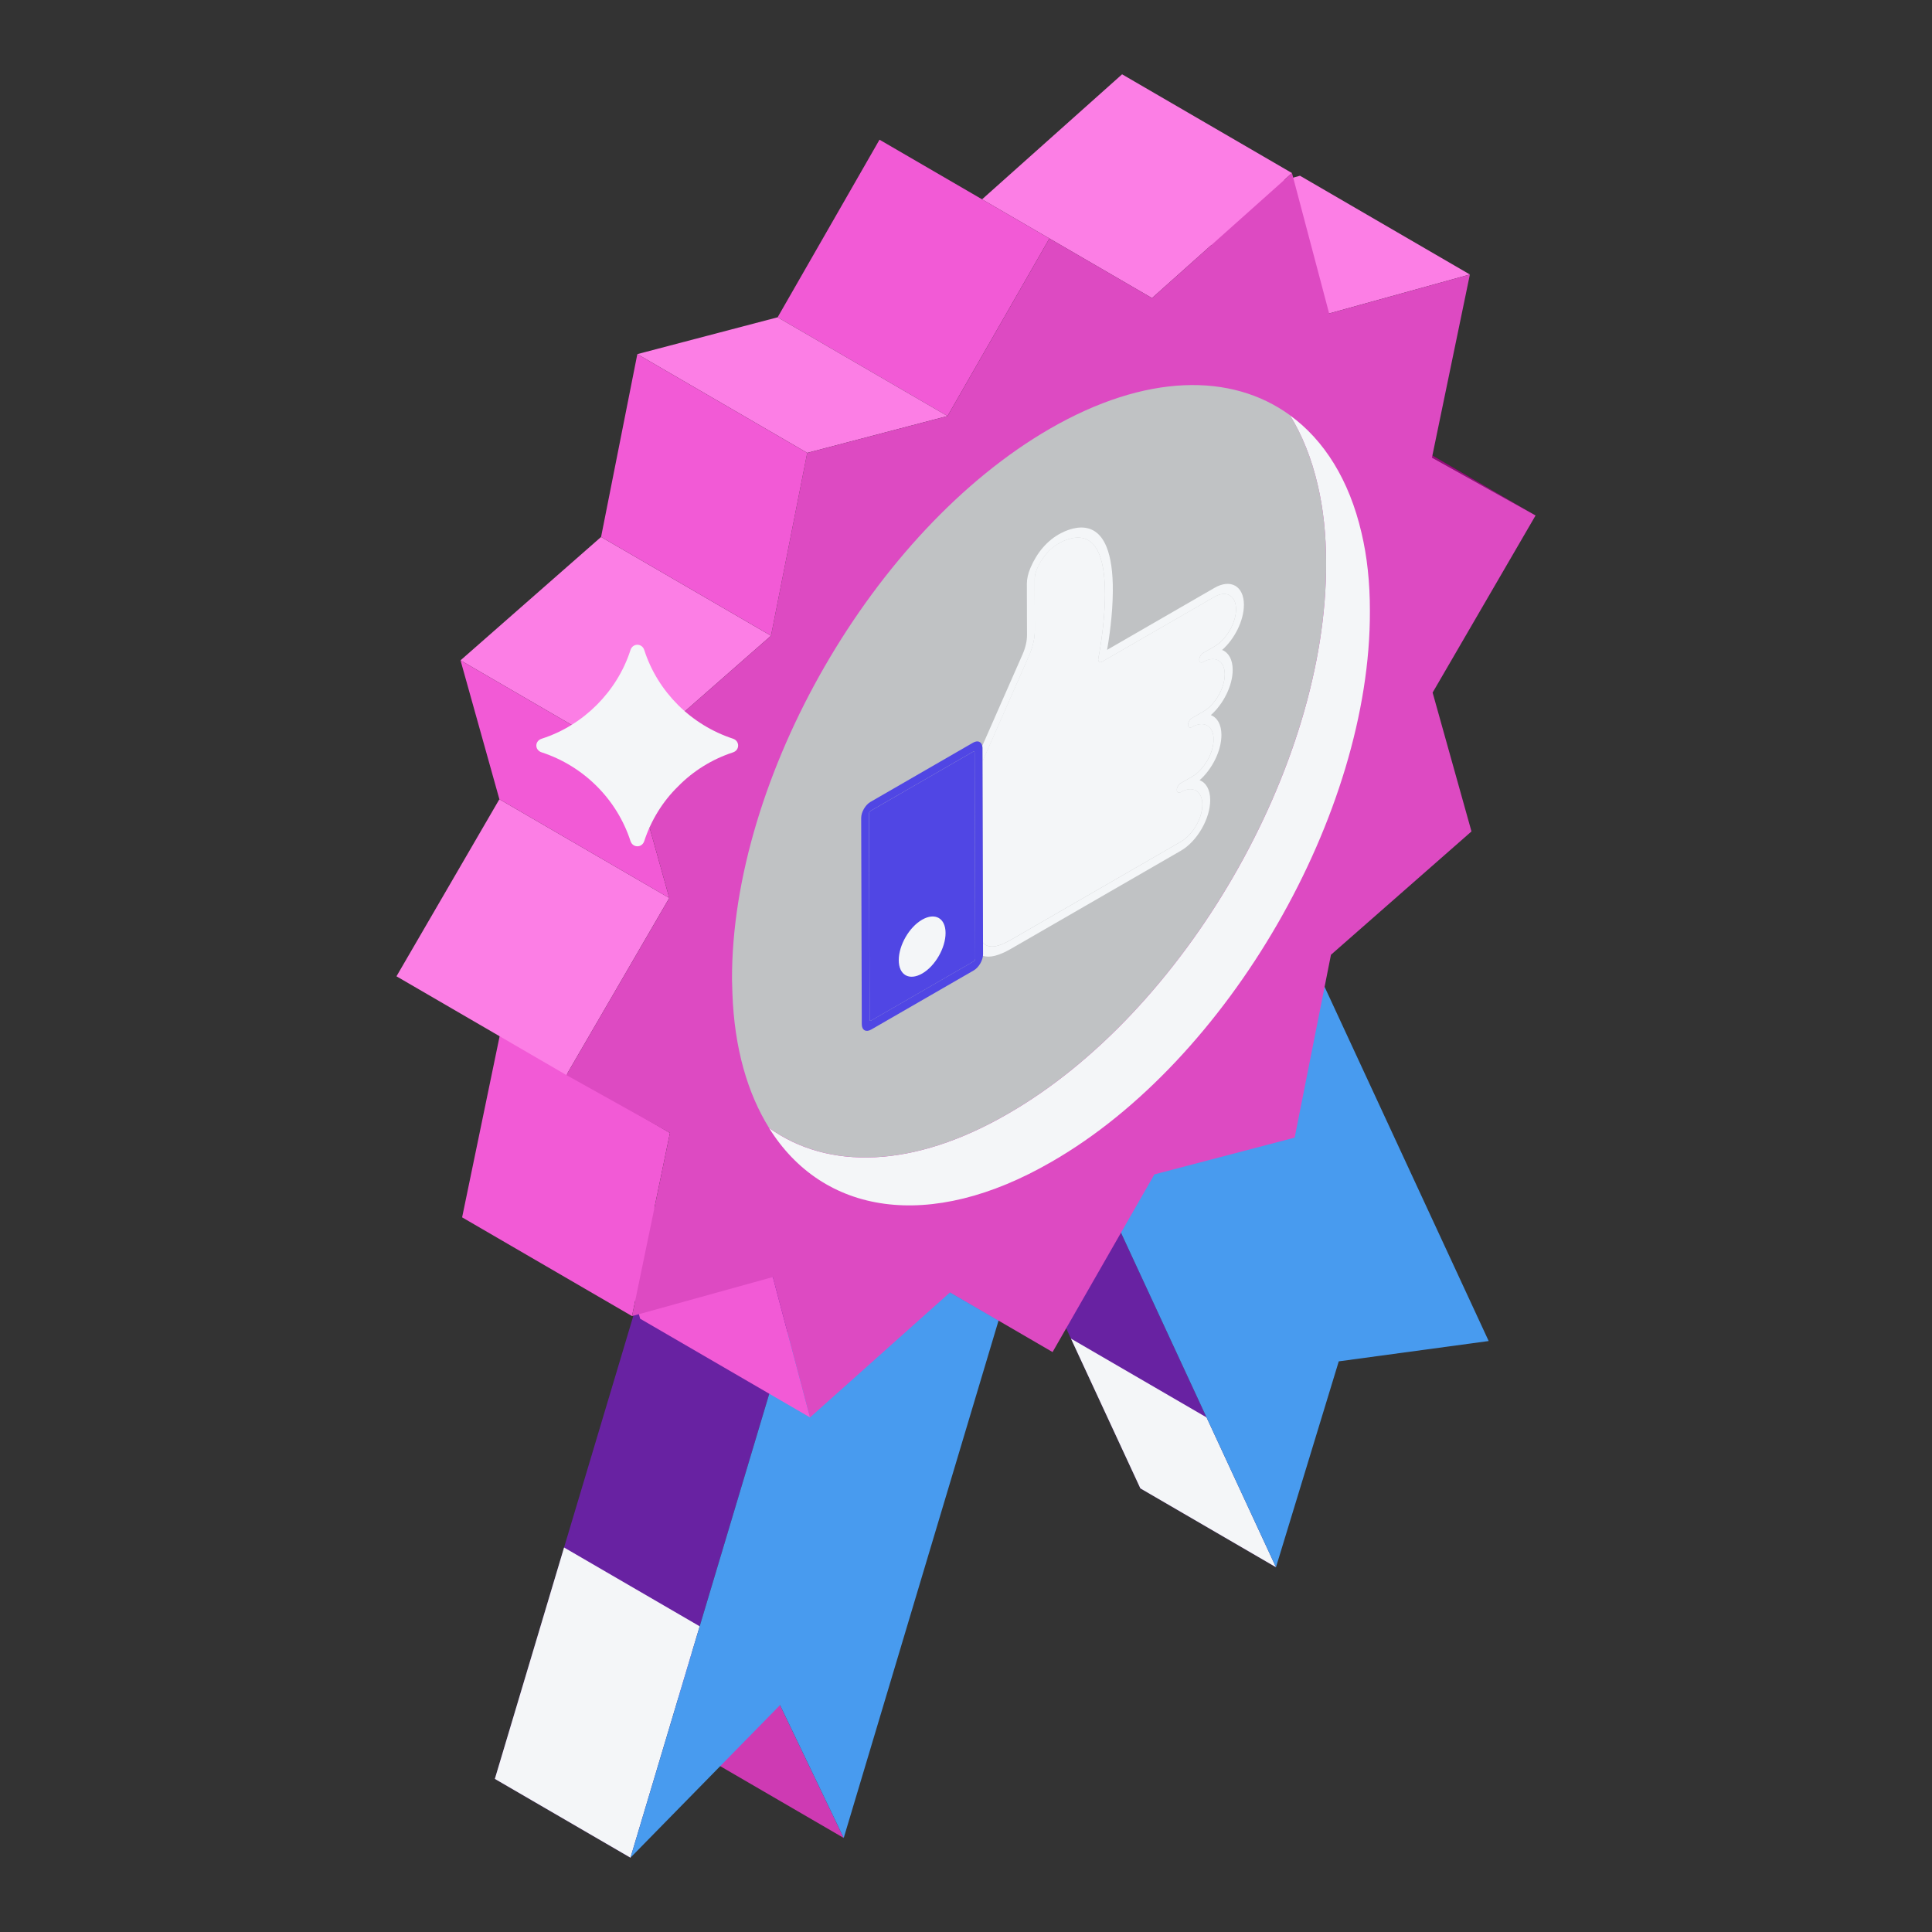 <svg xmlns="http://www.w3.org/2000/svg" enable-background="new 0 0 52 52" viewBox="0 0 52 52" id="Recommended"><rect x="0" y="0" width="52" height="52" fill="#333333" stroke="none"/><g fill="#010001" class="color000000 svgShape"><polygon fill="#6822a2" points="34.343 42.182 30.693 40.06 26.004 29.944 29.655 32.065" class="colorffd651 svgShape"></polygon><polygon fill="#f4f6f8" points="34.343 42.182 30.693 40.06 28.825 36.029 32.475 38.15" class="colorddb040 svgShape"></polygon><polygon fill="#bf32a5" points="29.655 32.065 26.983 30.512 32.709 24.423 35.38 25.975" class="colorbf3f32 svgShape"></polygon><polygon fill="#489bef" points="35.38 25.975 40.068 36.094 36.033 36.641 34.343 42.182 29.655 32.065" class="colorefc348 svgShape"></polygon></g><g fill="#010001" class="color000000 svgShape"><polygon fill="#ce3ab3" points="22.709 49.469 19.059 47.347 17.344 43.772 20.994 45.894" class="colorcea03a svgShape"></polygon><polygon fill="#a50b89" points="21.813 33.809 18.162 31.687 23.904 31.157 27.554 33.278" class="colorb63c2f svgShape"></polygon><polygon fill="#6822a2" points="16.969 50 13.319 47.879 18.162 31.687 21.813 33.809" class="colorffd651 svgShape"></polygon><polygon fill="#f4f6f8" points="16.969 50 13.319 47.879 15.182 41.651 18.832 43.772" class="colorddb040 svgShape"></polygon><polygon fill="#489bef" points="21.813 33.809 27.554 33.278 22.709 49.469 20.994 45.894 16.969 50" class="colorefc348 svgShape"></polygon></g><g fill="#010001" class="color000000 svgShape"><polygon fill="#790879" points="28.33 36.391 24.456 34.14 21.696 32.534 25.57 34.785" class="color796208 svgShape"></polygon><polygon fill="#96097c" points="38.541 12.318 34.667 10.067 37.456 11.623 41.33 13.874" class="color967a09 svgShape"></polygon><polygon fill="#f25ad6" points="21.802 38.15 17.229 35.493 16.227 31.714 20.801 34.372" class="colorf25a5a svgShape"></polygon><polygon fill="#fc7ee5" points="35.774 8.437 31.201 5.779 34.989 4.73 39.562 7.388" class="colorfc7e7e svgShape"></polygon><polygon fill="#f25ad6" points="17.011 35.423 12.438 32.765 13.459 27.835 18.032 30.492" class="colorf25a5a svgShape"></polygon><polygon fill="#fc7ee5" points="31.006 8.023 26.432 5.365 30.201 2 34.774 4.658" class="colorfc7e7e svgShape"></polygon><rect width="5.512" height="5.289" x="11.586" y="22.579" fill="#fc7ee5" transform="rotate(-59.838 14.342 25.223)" class="colorfc7e7e svgShape"></rect><polygon fill="#f25ad6" points="25.503 11.198 20.93 8.54 23.672 3.76 28.245 6.418" class="colorf25a5a svgShape"></polygon><polygon fill="#fc7ee5" points="16.968 20.431 12.395 17.773 16.178 14.452 20.752 17.11" class="colorfc7e7e svgShape"></polygon><polygon fill="#f25ad6" points="18.014 24.17 13.441 21.512 12.395 17.773 16.968 20.431" class="colorf25a5a svgShape"></polygon><polygon fill="#fc7ee5" points="21.727 12.189 17.154 9.531 20.93 8.54 25.503 11.198" class="colorfc7e7e svgShape"></polygon><polygon fill="#dd4ac2" points="28.245 6.418 31.006 8.023 34.774 4.658 35.774 8.437 39.562 7.388 38.541 12.318 41.33 13.874 38.559 18.641 39.605 22.378 35.823 25.698 34.846 30.619 31.071 31.609 28.33 36.391 25.57 34.785 21.802 38.15 20.801 34.372 17.011 35.423 18.032 30.492 15.244 28.935 18.014 24.17 16.968 20.431 20.752 17.11 21.727 12.189 25.503 11.198" class="colordd4a4a svgShape"></polygon><polygon fill="#f25ad6" points="20.752 17.11 16.178 14.452 17.154 9.531 21.727 12.189" class="colorf25a5a svgShape"></polygon></g><path fill="#f4f6f8" d="M36.645,14.341c-0.33-1.422-1.004-2.493-1.926-3.164
							c0.328,0.532,0.581,1.159,0.747,1.875c0.151,0.636,0.226,1.336,0.226,2.102
							c0.022,5.454-3.815,12.093-8.558,14.82c-2.558,1.484-4.858,1.519-6.437,0.383
							c1.443,2.322,4.314,2.823,7.616,0.907c4.742-2.727,8.579-9.367,8.558-14.82
							C36.872,15.677,36.796,14.976,36.645,14.341z" class="colorffffff svgShape"></path><path fill="#c0c2c4" d="M27.135,29.973c4.742-2.727,8.579-9.367,8.558-14.82c0-0.765-0.075-1.466-0.226-2.102
							c-0.166-0.716-0.42-1.343-0.747-1.875c-1.579-1.15-3.887-1.122-6.46,0.362
							c-4.742,2.738-8.569,9.377-8.558,14.82c0,0.13,0.011,0.259,0.011,0.377c0.052,1.479,0.408,2.691,0.985,3.62
							C22.277,31.492,24.578,31.457,27.135,29.973z" class="colorc4c2c0 svgShape"></path><path fill="#f4f6f8" d="M19.729,20.25c-0.562,0.184-1.072,0.5-1.481,0.919c-0.408,0.398-0.725,0.909-0.909,1.471
				c-0.061,0.184-0.306,0.184-0.368,0c-0.368-1.134-1.266-2.022-2.39-2.39c-0.194-0.061-0.194-0.306,0-0.368
				c0.572-0.184,1.072-0.5,1.481-0.909c0.408-0.409,0.725-0.909,0.909-1.481c0.061-0.184,0.306-0.184,0.368,0
				c0.184,0.572,0.5,1.072,0.909,1.481c0.408,0.408,0.919,0.725,1.481,0.909
				C19.913,19.944,19.913,20.189,19.729,20.25z" class="colorffffff svgShape"></path><g fill="#010001" class="color000000 svgShape"><path fill="#f4f6f8" d="M28.544,14.598c0.221-0.115,0.403-0.127,0.404-0.127c0.525-0.044,0.79,0.462,0.793,1.503
					c0,0.017,0,0.033-0,0.05c-0.004,0.828-0.177,1.683-0.179,1.692c-0.003,0.013-0.004,0.025-0.004,0.036
					c0.001,0.025,0.008,0.045,0.021,0.058c0.02,0.019,0.051,0.018,0.084-0.001l3.023-1.745
					c0.319-0.184,0.581-0.036,0.582,0.332c0.001,0.371-0.26,0.818-0.578,1.001l-0.307,0.177
					c-0.058,0.033-0.105,0.116-0.105,0.182c0,0.067,0.047,0.094,0.105,0.061
					c0.32-0.185,0.581-0.036,0.582,0.332c0.001,0.369-0.257,0.816-0.578,1.001l-0.306,0.177
					c-0.059,0.034-0.105,0.115-0.105,0.182c0,0.066,0.047,0.093,0.106,0.059
					c0.319-0.184,0.581-0.035,0.582,0.332c0.001,0.369-0.261,0.819-0.578,1.002l-0.307,0.177
					c-0.058,0.033-0.105,0.115-0.105,0.181c0,0.067,0.048,0.094,0.106,0.06c0.32-0.185,0.581-0.036,0.582,0.332
					c0.001,0.369-0.257,0.816-0.578,1.001l-4.575,2.641c-0.372,0.215-0.613,0.239-0.752,0.075l-0.014-4.878
					l1.253-2.846c0.103-0.234,0.157-0.47,0.156-0.681l-0.004-1.373c-0-0.14,0.052-0.27,0.116-0.395
					C28.1,14.938,28.29,14.731,28.544,14.598z" class="colorffffff svgShape"></path><path fill="#f4f6f8" d="M28.56,14.348c0.252-0.131,0.454-0.146,0.474-0.147c0.342-0.028,0.593,0.144,0.745,0.511
					c0.118,0.285,0.177,0.688,0.173,1.198c-0.004,0.641-0.101,1.283-0.154,1.581l2.889-1.668
					c0.436-0.252,0.792-0.049,0.793,0.452c0.001,0.435-0.26,0.934-0.587,1.219c0.173,0.068,0.284,0.254,0.285,0.533
					c0.001,0.43-0.256,0.927-0.588,1.22c0.173,0.067,0.284,0.253,0.285,0.532
					c0.001,0.43-0.253,0.926-0.587,1.22c0.173,0.067,0.284,0.253,0.285,0.532c0.002,0.506-0.356,1.116-0.789,1.366
					l-4.575,2.641c-0.325,0.187-0.574,0.249-0.754,0.187c0.002-0.015,0.003-0.029,0.003-0.043l-0.001-0.312
					c0.14,0.165,0.38,0.14,0.751-0.074l4.576-2.642c0.321-0.185,0.579-0.632,0.578-1.001
					c-0.001-0.368-0.262-0.516-0.582-0.332c-0.058,0.033-0.106,0.007-0.106-0.06
					c-0-0.067,0.047-0.148,0.105-0.181l0.307-0.177c0.312-0.18,0.579-0.626,0.578-1.002
					c-0.001-0.367-0.263-0.516-0.582-0.332c-0.059,0.034-0.106,0.007-0.106-0.059
					c-0-0.067,0.047-0.149,0.105-0.182l0.306-0.177c0.321-0.185,0.579-0.632,0.578-1.001
					c-0.001-0.368-0.262-0.516-0.582-0.332c-0.058,0.033-0.105,0.006-0.105-0.061
					c-0-0.066,0.047-0.149,0.105-0.182l0.307-0.177c0.318-0.183,0.579-0.63,0.578-1.001
					c-0.001-0.368-0.263-0.516-0.582-0.332l-3.023,1.745c-0.033,0.019-0.064,0.019-0.084,0.001
					c-0.013-0.012-0.021-0.033-0.021-0.058c-0-0.011,0.001-0.024,0.004-0.036
					c0.002-0.009,0.175-0.865,0.179-1.692c0-0.017,0-0.034,0-0.05c-0.003-1.041-0.269-1.547-0.791-1.503
					c-0.004,0.001-0.185,0.012-0.407,0.128c-0.016,0.008-0.032,0.017-0.047,0.026
					c-0.236,0.143-0.406,0.331-0.531,0.575c-0.064,0.124-0.117,0.255-0.116,0.395l0.004,1.373
					c0.001,0.211-0.054,0.446-0.156,0.681l-1.253,2.846l-0.001-0.36c0-0.021-0.002-0.04-0.006-0.058l1.085-2.465
					c0.079-0.18,0.121-0.361,0.12-0.523l-0.004-1.373c-0-0.134,0.032-0.282,0.096-0.431
					C27.905,14.884,28.18,14.544,28.56,14.348z" class="colorffffff svgShape"></path></g><g fill="#010001" class="color000000 svgShape"><path fill="#5046e4" d="M26.191,20.232c0.023-0.013,0.042-0.003,0.042,0.023l0.016,5.549
				c0,0.026-0.018,0.058-0.042,0.071l-2.759,1.593c-0.023,0.013-0.042,0.003-0.042-0.023l-0.016-5.549
				c0-0.026,0.018-0.058,0.042-0.071L26.191,20.232z" class="color0074d1 svgShape"></path></g><g fill="#010001" class="color000000 svgShape"><path fill="#5046e4" d="M26.437,20.076c0.004,0.018,0.006,0.037,0.006,0.058l0.001,0.36l0.014,4.878l0.001,0.312
				c0,0.16-0.113,0.355-0.251,0.435L23.448,27.711c-0.14,0.081-0.253,0.015-0.253-0.144l-0.016-5.549
				c-0.001-0.16,0.112-0.355,0.251-0.435l2.759-1.593C26.311,19.919,26.412,19.959,26.437,20.076z M26.248,25.804
				l-0.016-5.549c-0-0.026-0.019-0.036-0.042-0.023l-2.759,1.593c-0.023,0.013-0.042,0.045-0.042,0.071
				l0.016,5.549c0,0.026,0.019,0.036,0.042,0.023l2.759-1.593C26.23,25.862,26.248,25.83,26.248,25.804" class="color0074d1 svgShape"></path></g><g fill="#010001" class="color000000 svgShape"><path fill="#f4f6f8" d="M25.45,25.113c0,0.4-0.28,0.89-0.63,1.09c-0.35,0.2-0.63,0.04-0.63-0.36
				c0-0.4,0.28-0.89,0.63-1.09C25.17,24.553,25.45,24.713,25.45,25.113z" class="colorffffff svgShape"></path></g></svg>